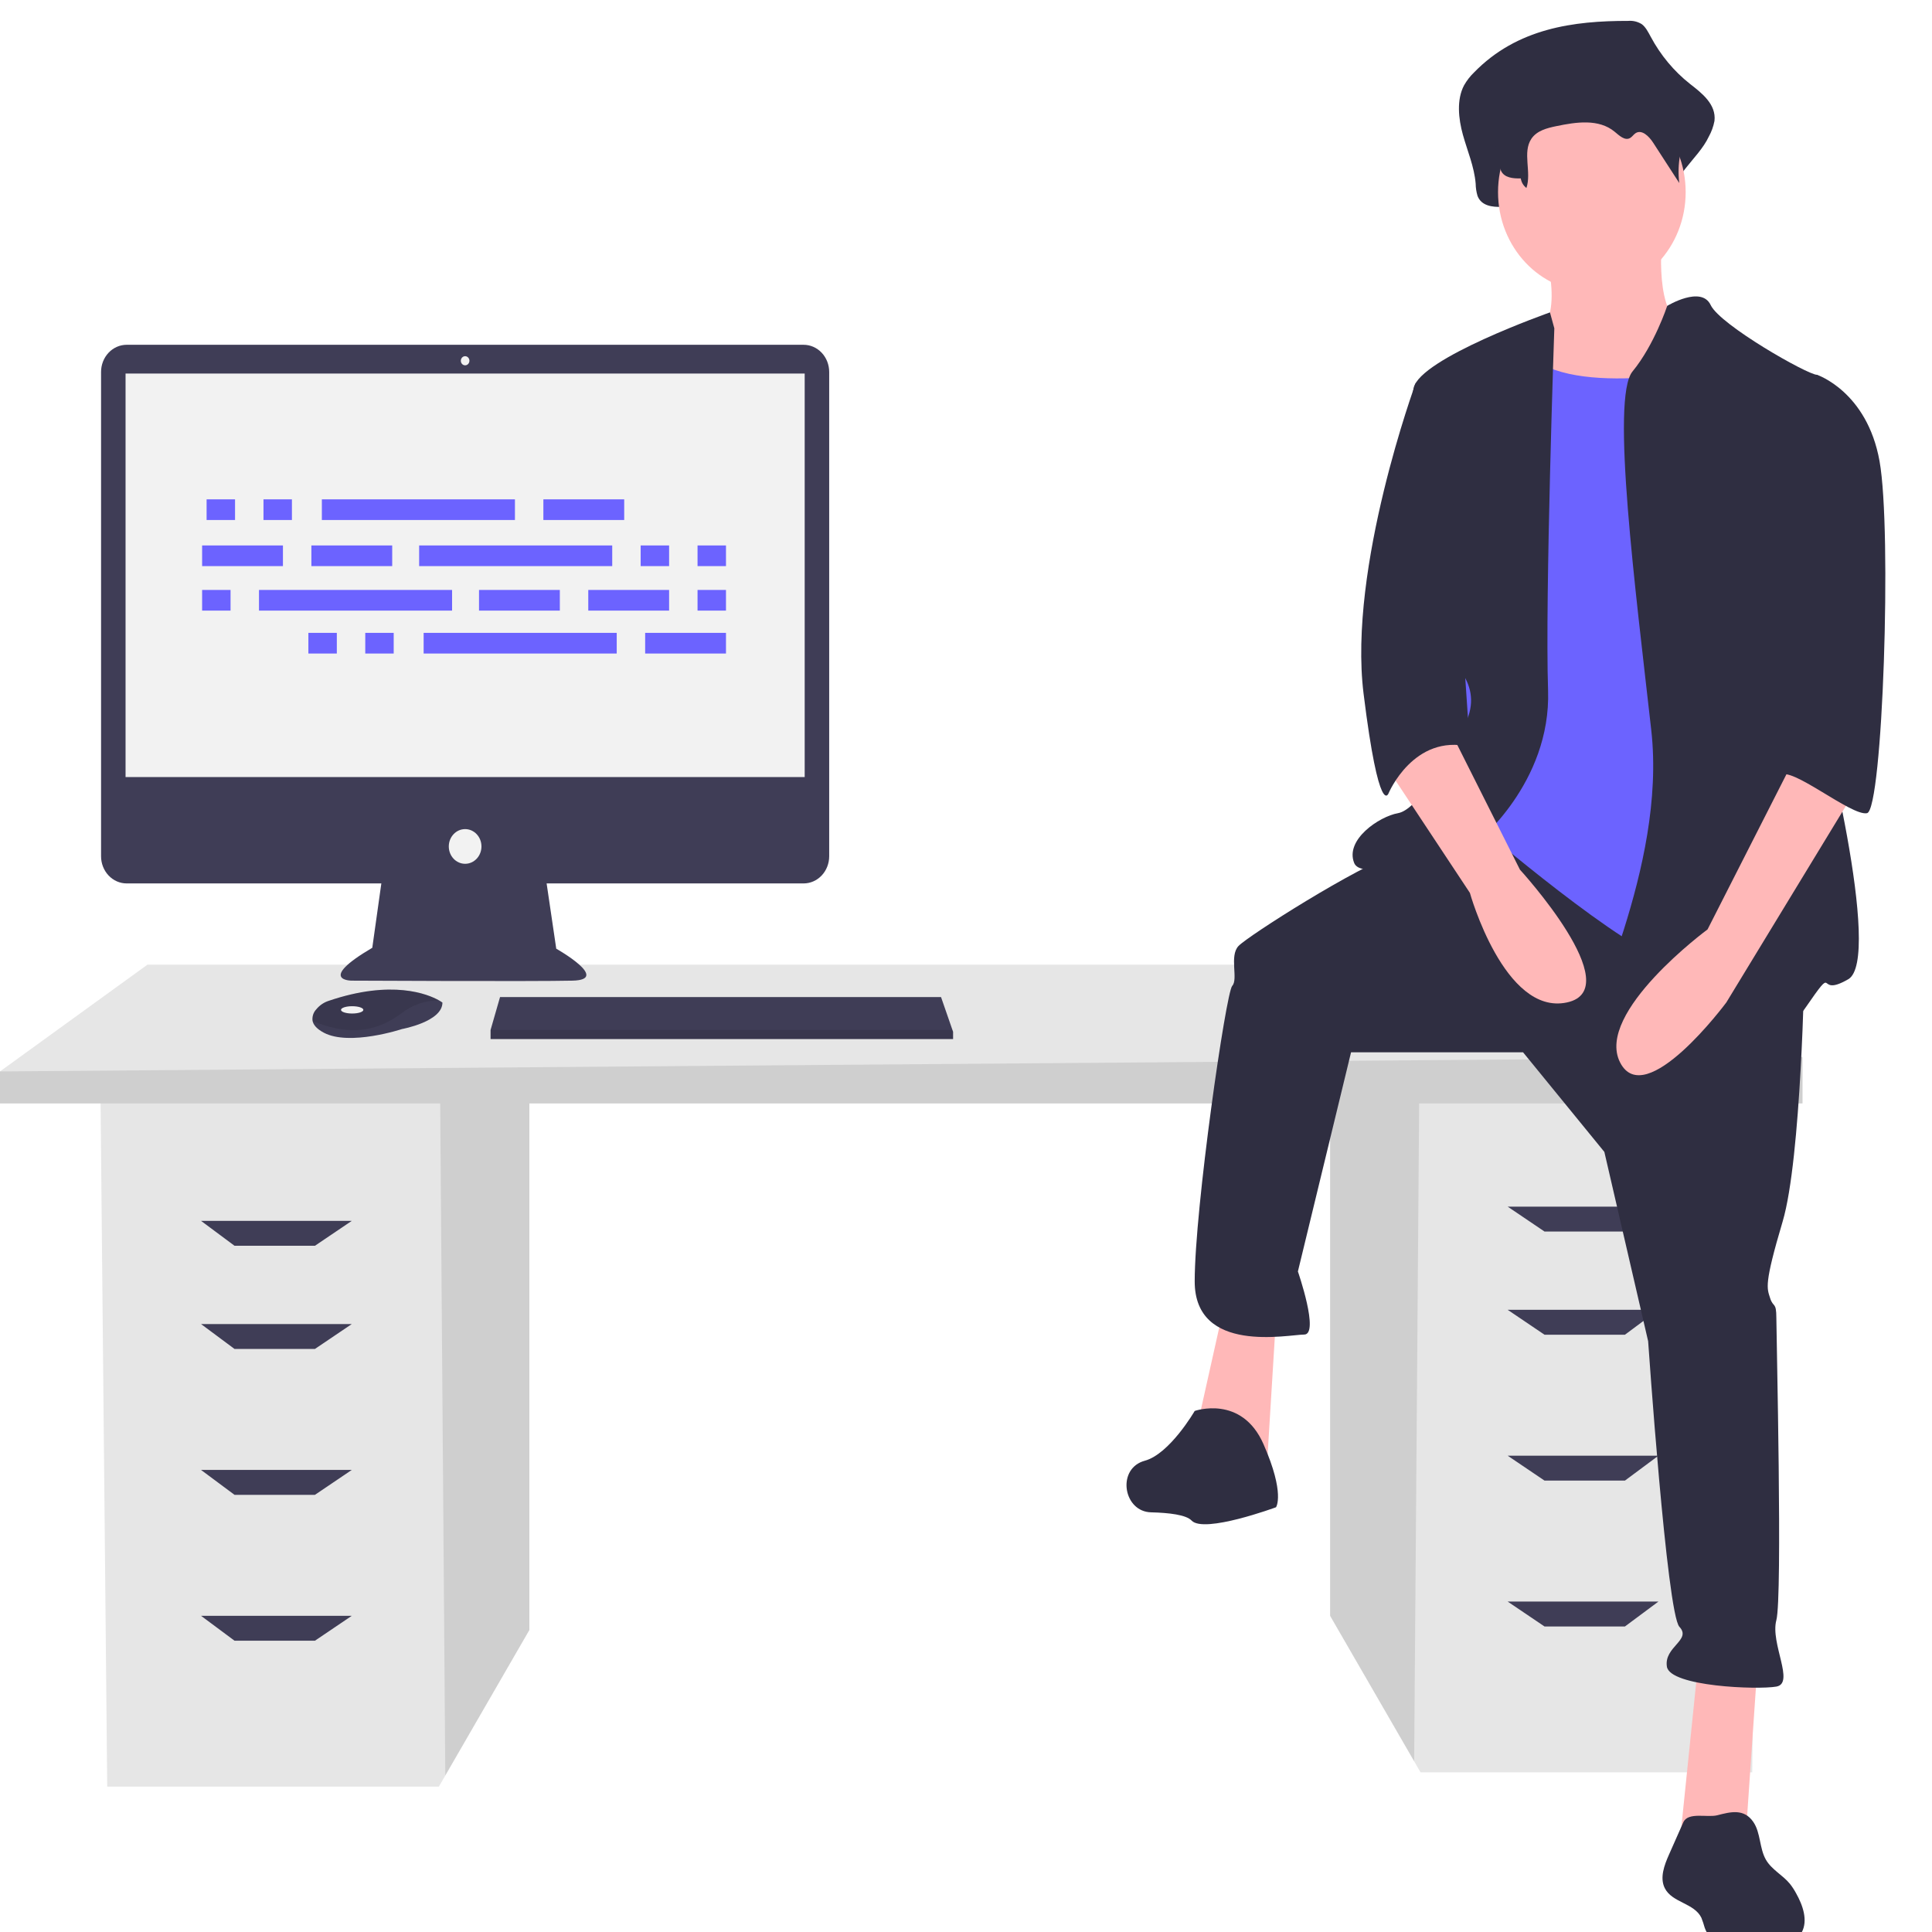 <svg width="650" height="650" viewBox="0 0 650 650" fill="none" xmlns="http://www.w3.org/2000/svg">
<g id="undraw_feeling_proud_qne1 1" clip-path="url(#clip0)">
<g id="Table">
<path id="Vector" d="M178.097 368.849V548.407L149.815 597.355L147.663 601.078H36.071L33.816 368.849H178.097Z" fill="#E6E6E6"/>
<path id="Vector_2" opacity="0.1" d="M178.097 368.849V548.407L149.815 597.354L148.079 368.849H178.097Z" fill="black"/>
<path id="Vector_3" d="M447.497 364.06V543.619L475.778 592.567L477.931 596.289H589.523L591.778 364.06H447.497Z" fill="#E6E6E6"/>
<path id="Vector_4" opacity="0.1" d="M447.497 364.06V543.619L475.778 592.566L477.514 364.06H447.497Z" fill="black"/>
<path id="Vector_5" d="M-5.90482e-05 360.47V371.242H606.431V355.681L550.072 324.557H49.596L-5.90482e-05 360.47Z" fill="#E6E6E6"/>
<path id="Vector_6" opacity="0.1" d="M-5.90482e-05 360.47V371.242H606.431V355.681L-5.90482e-05 360.47Z" fill="black"/>
<path id="Vector_7" d="M519.637 414.336H546.69L557.962 405.957H507.238L519.637 414.336Z" fill="#3F3D56"/>
<path id="Vector_8" d="M519.637 449.051H546.69L557.962 440.672H507.238L519.637 449.051Z" fill="#3F3D56"/>
<path id="Vector_9" d="M519.637 498.131H546.69L557.962 489.751H507.238L519.637 498.131Z" fill="#3F3D56"/>
<path id="Vector_10" d="M519.637 547.21H546.69L557.962 538.831H507.238L519.637 547.21Z" fill="#3F3D56"/>
<path id="Vector_11" d="M105.957 419.125H78.903L67.632 410.745H118.356L105.957 419.125Z" fill="#3F3D56"/>
<path id="Vector_12" d="M105.957 453.839H78.903L67.632 445.46H118.356L105.957 453.839Z" fill="#3F3D56"/>
<path id="Vector_13" d="M105.957 502.919H78.903L67.632 494.54H118.356L105.957 502.919Z" fill="#3F3D56"/>
<path id="Vector_14" d="M105.957 551.998H78.903L67.632 543.619H118.356L105.957 551.998Z" fill="#3F3D56"/>
</g>
<g id="Human">
<path id="Vector_15" d="M547.786 7.028C549.365 6.89 550.946 7.265 552.32 8.104C553.669 9.085 554.52 10.803 555.388 12.403C558.706 18.591 563.198 23.98 568.58 28.228C572.5 31.278 577.483 35.081 576.813 40.703C576.459 42.56 575.813 44.34 574.902 45.969C571.286 53.721 561.418 59.712 562.389 68.558C558.796 62.171 563.601 59.012 560.009 52.625C558.298 49.583 555.325 46.149 552.742 48.06C551.877 48.699 551.309 49.846 550.409 50.408C548.26 51.747 545.973 49.187 544.071 47.373C537.512 41.12 528.184 42.758 520.021 44.707C516.168 45.626 511.935 46.833 509.657 50.745C506.662 55.887 512.503 61.441 513.979 67.255C514.099 67.75 514.105 68.269 513.995 68.768C513.886 69.266 513.664 69.729 513.349 70.116C513.035 70.504 512.636 70.804 512.188 70.993C511.74 71.181 511.256 71.251 510.777 71.198C508.328 70.941 505.426 70.731 505.281 69.59C502.2 69.706 498.424 69.335 497.104 65.928C496.7 64.58 496.487 63.175 496.471 61.761C495.986 56.037 493.699 50.815 492.183 45.367C490.668 39.92 490.009 33.535 492.567 28.705C493.479 27.098 494.608 25.641 495.917 24.381C510.43 9.465 529.511 7.006 547.786 7.028Z" fill="#2F2E41"/>
<path id="Vector_16" d="M559.232 79.732C559.232 79.732 556.076 107.664 567.649 109.899C579.222 112.133 557.128 150.122 557.128 150.122L504.523 156.826L517.148 112.133C517.148 112.133 525.565 108.782 520.305 86.436C515.044 64.089 559.232 79.732 559.232 79.732Z" fill="#FFB8B8"/>
<path id="Vector_17" d="M591.321 559.613L587.112 621.065H565.019L571.331 559.613H591.321Z" fill="#FFB8B8"/>
<path id="Vector_18" d="M429.298 443.414L426.142 494.809L401.943 483.637L411.413 441.179L429.298 443.414Z" fill="#FFB8B8"/>
<path id="Vector_19" d="M607.103 324.98C607.103 324.98 606.051 389.783 599.738 411.012C593.425 432.241 594.477 433.358 595.529 436.71C596.582 440.062 597.634 437.827 597.634 443.414C597.634 449 599.738 537.267 597.634 545.089C595.529 552.91 603.946 566.317 597.634 567.435C591.321 568.552 561.862 567.435 560.81 560.731C559.758 554.027 569.227 551.792 565.019 547.323C560.81 542.854 554.498 451.235 554.498 451.235L539.768 387.549L512.414 354.03H454.549L436.663 427.772C436.663 427.772 444.028 449 438.767 449C433.507 449 401.944 455.704 401.944 431.124C401.944 406.543 412.465 333.918 414.569 331.684C416.673 329.449 413.517 321.628 416.673 318.276C419.829 314.924 456.653 291.461 470.33 286.991C484.007 282.522 503.194 277.203 503.194 277.203L607.103 324.98Z" fill="#2F2E41"/>
<path id="Vector_20" d="M401.944 474.698C401.944 474.698 417.725 469.112 425.09 485.871C432.455 502.631 429.298 507.1 429.298 507.1C429.298 507.1 405.1 516.039 400.892 511.569C399.061 509.625 393.247 508.949 387.262 508.807C378.147 508.59 375.722 494.895 384.33 491.706C384.587 491.611 384.847 491.528 385.11 491.458C393.527 489.223 401.944 474.698 401.944 474.698Z" fill="#2F2E41"/>
<path id="Vector_21" d="M535.56 98.167C518.128 98.167 503.997 83.16 503.997 64.648C503.997 46.136 518.128 31.129 535.56 31.129C552.992 31.129 567.123 46.136 567.123 64.648C567.123 83.16 552.992 98.167 535.56 98.167Z" fill="#FFB8B8"/>
<path id="Vector_22" d="M576.592 123.865C576.592 123.865 525.039 135.038 512.414 117.161C499.789 99.284 494.528 167.44 494.528 167.44L488.216 238.947L497.684 278.053C497.684 278.053 547.133 320.511 562.915 323.862C578.696 327.214 602.894 329.449 602.894 329.449C602.894 329.449 595.529 205.428 595.529 203.194C595.529 200.959 576.592 123.865 576.592 123.865Z" fill="#6C63FF"/>
<path id="Vector_23" d="M560.913 102.91C560.913 102.91 572.383 95.933 575.54 102.636C578.696 109.34 608.155 126.1 611.311 126.1C614.467 126.1 604.998 218.836 609.207 230.009C613.415 241.182 633.405 322.745 621.832 329.449C610.259 336.153 618.676 322.745 607.103 339.505C595.529 356.264 538.716 356.264 535.56 349.56C532.404 342.857 560.81 292.578 555.55 245.651C550.289 198.724 541.873 133.921 549.237 124.982C556.602 116.044 560.913 102.91 560.913 102.91Z" fill="#2F2E41"/>
<path id="Vector_24" d="M522.935 110.457L521.469 105.102C521.469 105.102 477.695 120.513 475.59 130.569C473.486 140.625 474.538 211.015 481.903 216.601C489.268 222.188 499.789 231.126 492.424 244.534C485.059 257.942 476.643 272.466 470.33 273.584C464.017 274.701 452.444 282.522 455.601 290.343C458.757 298.164 496.632 283.639 496.632 283.639C496.632 283.639 521.883 263.528 520.831 232.244C519.779 200.959 522.935 110.457 522.935 110.457Z" fill="#2F2E41"/>
<path id="Vector_25" d="M486.111 242.299L511.362 292.578C511.362 292.578 548.185 332.801 527.143 337.27C506.101 341.739 494.528 300.399 494.528 300.399L467.174 259.059L486.111 242.299Z" fill="#FFB8B8"/>
<path id="Vector_26" d="M546.248 15.798C547.521 15.698 548.795 15.961 549.94 16.559C550.975 17.361 551.828 18.4 552.436 19.597C555.243 24.08 558.901 27.89 563.175 30.783C566.366 32.938 570.423 35.626 569.877 39.6C569.581 40.932 569.054 42.195 568.322 43.322C565.368 48.856 564.192 55.262 564.972 61.57L556.198 48.026C554.805 45.876 552.386 43.449 550.283 44.799C549.579 45.252 549.116 46.062 548.383 46.459C546.634 47.406 544.773 45.596 543.224 44.314C537.885 39.895 530.291 41.052 523.647 42.429C520.51 43.08 517.064 43.933 515.21 46.697C512.128 51.291 515.346 57.929 513.548 63.236C513.044 62.862 512.617 62.384 512.29 61.831C511.964 61.278 511.746 60.661 511.648 60.017C509.139 60.099 506.066 59.837 504.991 57.428C504.664 56.485 504.49 55.489 504.476 54.483C504.081 50.438 502.219 46.747 500.986 42.897C499.752 39.046 499.216 34.534 501.297 31.12C502.059 29.963 502.978 28.933 504.025 28.063C515.839 17.521 531.372 15.783 546.248 15.798Z" fill="#2F2E41"/>
<path id="Vector_27" d="M486.111 126.1L476.309 128.863C476.309 128.863 453.496 190.903 458.757 233.361C464.017 275.818 467.174 266.88 467.174 266.88C467.174 266.88 475.59 246.768 494.528 251.238L486.111 126.1Z" fill="#2F2E41"/>
<path id="Vector_28" d="M589.864 612.944C592.401 616.605 591.892 621.839 594.139 625.708C596.087 629.062 599.759 630.82 602.195 633.792C602.973 634.779 603.666 635.838 604.266 636.956C606.527 640.977 608.364 646.13 606.138 650.172C604.347 653.424 600.583 654.695 597.131 655.561C592.768 656.656 588.234 657.532 583.82 656.695C579.407 655.859 575.093 652.988 573.519 648.53C573.21 647.409 572.842 646.307 572.418 645.229C570.026 640.228 562.522 640.174 560.074 635.203C558.36 631.724 559.935 627.519 561.51 623.967L566.318 613.119C567.914 609.519 574.383 611.589 577.755 610.726C582.153 609.601 586.699 608.362 589.864 612.944Z" fill="#2F2E41"/>
<path id="Vector_29" d="M624.988 264.645L580.8 337.27C580.8 337.27 553.446 374.141 545.029 357.382C536.612 340.622 574.488 312.689 574.488 312.689L602.894 256.824L624.988 264.645Z" fill="#FFB8B8"/>
<path id="Vector_30" d="M602.894 128.334L611.311 126.1C611.311 126.1 628.145 131.686 632.353 155.15C636.561 178.613 633.405 272.466 628.145 273.584C622.884 274.701 602.163 257.242 598.846 260.944C595.53 264.645 606.051 245.651 602.894 235.595C599.738 225.54 602.894 128.334 602.894 128.334Z" fill="#2F2E41"/>
</g>
<g id="Components">
<path id="Vector_31" d="M42.613 116H270.36C271.491 116 272.611 116.236 273.656 116.696C274.701 117.156 275.651 117.829 276.45 118.679C277.25 119.528 277.885 120.537 278.317 121.646C278.75 122.756 278.973 123.946 278.973 125.147V288.071C278.973 289.272 278.75 290.462 278.317 291.572C277.885 292.682 277.25 293.69 276.45 294.539C275.651 295.389 274.701 296.062 273.656 296.522C272.611 296.982 271.491 297.218 270.36 297.218H183.905L187.144 319.179C187.144 319.179 205.654 329.622 192.639 329.929C179.624 330.237 118.309 329.929 118.309 329.929C118.309 329.929 106.451 329.929 125.25 318.872L128.297 297.218H42.613C41.482 297.218 40.362 296.982 39.317 296.522C38.272 296.062 37.322 295.389 36.522 294.539C35.722 293.69 35.088 292.682 34.655 291.572C34.222 290.462 34 289.272 34 288.071V125.147C34 123.946 34.222 122.756 34.655 121.646C35.088 120.537 35.722 119.528 36.522 118.679C37.322 117.829 38.272 117.156 39.317 116.696C40.362 116.236 41.482 116 42.613 116V116Z" fill="#3F3D56"/>
<path id="Vector_32" d="M42.243 125.675H270.73V261.435H42.243V125.675Z" fill="#F2F2F2"/>
<path id="Vector_33" d="M156.486 122.911C155.688 122.911 155.04 122.223 155.04 121.375C155.04 120.527 155.688 119.839 156.486 119.839C157.285 119.839 157.932 120.527 157.932 121.375C157.932 122.223 157.285 122.911 156.486 122.911Z" fill="#F2F2F2"/>
<path id="Vector_34" d="M156.486 290.614C153.451 290.614 150.991 288.002 150.991 284.779C150.991 281.556 153.451 278.943 156.486 278.943C159.521 278.943 161.982 281.556 161.982 284.779C161.982 288.002 159.521 290.614 156.486 290.614Z" fill="#F2F2F2"/>
<path id="Vector_35" d="M165.049 346.515V349.587H320.652V347.13L320.438 346.515L316.603 335.458H168.231L165.049 346.515Z" fill="#3F3D56"/>
<path id="Vector_36" d="M105.169 343.509C105.452 344.795 106.522 346.153 108.94 347.437C117.617 352.044 135.26 346.208 135.26 346.208C135.26 346.208 148.853 343.751 148.853 337.301C148.471 337.024 148.073 336.772 147.662 336.549C144.014 334.499 131.918 329.442 110.472 336.763C108.892 337.289 107.481 338.272 106.395 339.6C105.914 340.102 105.553 340.718 105.339 341.397C105.126 342.077 105.068 342.8 105.169 343.509Z" fill="#3F3D56"/>
<path id="Vector_37" opacity="0.1" d="M105.169 343.509C115.789 347.83 125.255 348.153 134.97 340.987C138.644 338.103 143.093 336.547 147.662 336.549C144.014 334.499 131.918 329.442 110.472 336.763C108.892 337.289 107.481 338.272 106.395 339.6C105.914 340.102 105.553 340.718 105.339 341.398C105.126 342.077 105.068 342.8 105.169 343.509Z" fill="black"/>
<path id="Vector_38" d="M118.485 340.987C116.408 340.987 114.725 340.437 114.725 339.758C114.725 339.08 116.408 338.53 118.485 338.53C120.561 338.53 122.245 339.08 122.245 339.758C122.245 340.437 120.561 340.987 118.485 340.987Z" fill="#F2F2F2"/>
<path id="Vector_39" opacity="0.1" d="M165.049 346.516V349.587H320.652V347.13L320.438 346.516H165.049Z" fill="black"/>
<g id="Desktop-text">
<path id="Rectangle 55" d="M182.813 168H210.006V174.952H182.813V168Z" fill="#6C63FF"/>
<path id="Rectangle 56" d="M88.646 168H98.214V174.952H88.646V168Z" fill="#6C63FF"/>
<path id="Rectangle 57" d="M69.511 168H79.079V174.952H69.511V168Z" fill="#6C63FF"/>
<path id="Rectangle 58" d="M108.285 168H173.245V174.952H108.285V168Z" fill="#6C63FF"/>
<path id="Rectangle 59" d="M217.056 212.921H244.248V219.873H217.056V212.921Z" fill="#6C63FF"/>
<path id="Rectangle 60" d="M122.889 212.921H132.456V219.873H122.889V212.921Z" fill="#6C63FF"/>
<path id="Rectangle 61" d="M103.753 212.921H113.321V219.873H103.753V212.921Z" fill="#6C63FF"/>
<path id="Rectangle 62" d="M142.528 212.921H207.488V219.873H142.528V212.921Z" fill="#6C63FF"/>
<path id="Rectangle 63" d="M104.76 183.509H131.953V190.461H104.76V183.509Z" fill="#6C63FF"/>
<path id="Rectangle 64" d="M68 183.509H95.193V190.461H68V183.509Z" fill="#6C63FF"/>
<path id="Rectangle 66" d="M234.68 183.509H244.248V190.461H234.68V183.509Z" fill="#6C63FF"/>
<path id="Rectangle 67" d="M215.545 183.509H225.113V190.461H215.545V183.509Z" fill="#6C63FF"/>
<path id="Rectangle 68" d="M141.017 183.509H205.977V190.461H141.017V183.509Z" fill="#6C63FF"/>
<path id="Rectangle 69" d="M161.16 198.482H188.352V205.434H161.16V198.482Z" fill="#6C63FF"/>
<path id="Rectangle 70" d="M197.92 198.482H225.113V205.434H197.92V198.482Z" fill="#6C63FF"/>
<path id="Rectangle 71" d="M234.68 198.482H244.248V205.434H234.68V198.482Z" fill="#6C63FF"/>
<path id="Rectangle 73" d="M68 198.482H77.568V205.434H68V198.482Z" fill="#6C63FF"/>
<path id="Rectangle 74" d="M87.136 198.482H152.096V205.434H87.136V198.482Z" fill="#6C63FF"/>
</g>
</g>
</g>
<defs>
<clipPath id="clip0">
<rect width="650" height="650" fill="white" transform="matrix(-1 0 0 1 650 0)"/>
</clipPath>
</defs>
</svg>
